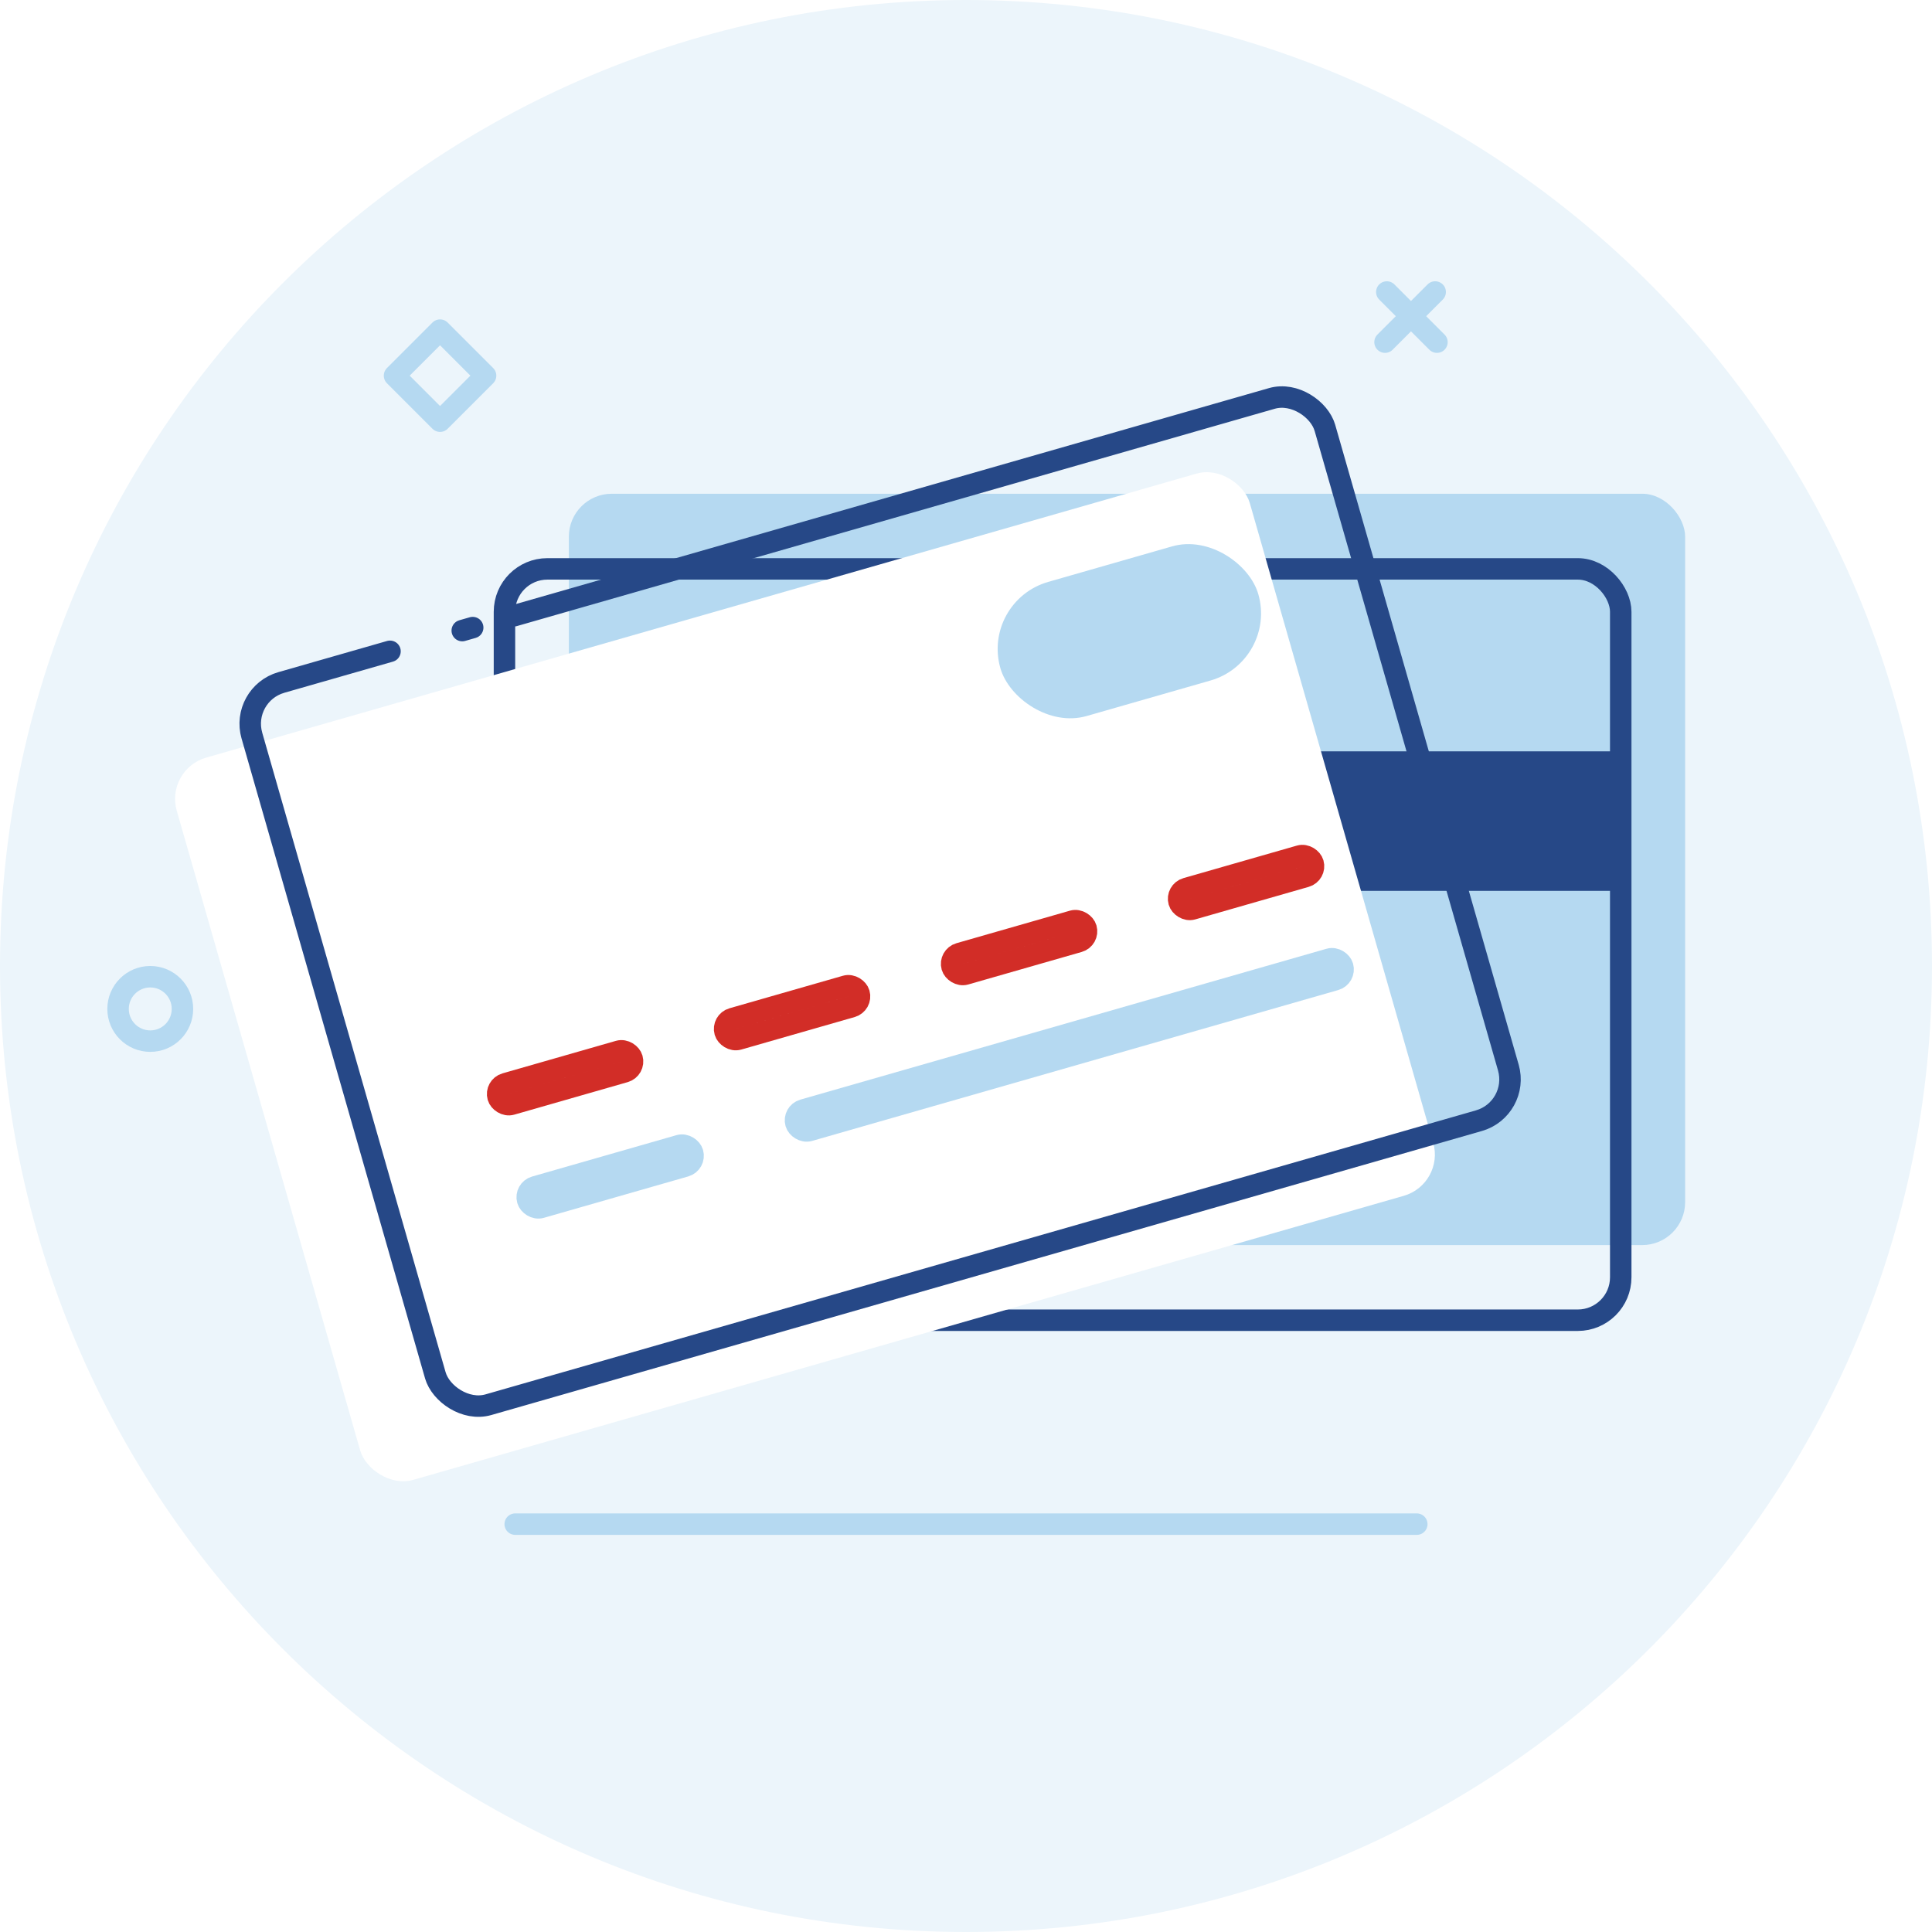<svg width="64" height="64" viewBox="0 0 64 64" fill="none" xmlns="http://www.w3.org/2000/svg">
<path fill-rule="evenodd" clip-rule="evenodd" d="M32 64C49.673 64 64 49.673 64 32C64 14.327 49.673 0 32 0C14.327 0 0 14.327 0 32C0 49.673 14.327 64 32 64Z" fill="#ECF5FB"/>
<path d="M17.067 50.489H46.933" stroke="#B5D9F1" stroke-width="0.711" stroke-linecap="round" stroke-linejoin="round"/>
<path fill-rule="evenodd" clip-rule="evenodd" d="M4.978 34.489C5.567 34.489 6.044 34.011 6.044 33.422C6.044 32.833 5.567 32.355 4.978 32.355C4.389 32.355 3.911 32.833 3.911 33.422C3.911 34.011 4.389 34.489 4.978 34.489Z" stroke="#B5D9F1" stroke-width="0.711" stroke-linecap="round" stroke-linejoin="round"/>
<rect x="13.069" y="12.444" width="2.133" height="2.133" transform="rotate(-45 13.069 12.444)" stroke="#B5D9F1" stroke-width="0.711" stroke-linecap="round" stroke-linejoin="round"/>
<path d="M45.94 9.673L47.601 11.334" stroke="#B5D9F1" stroke-width="0.711" stroke-linecap="round" stroke-linejoin="round"/>
<path d="M47.542 9.673L45.881 11.334" stroke="#B5D9F1" stroke-width="0.711" stroke-linecap="round" stroke-linejoin="round"/>
<g filter="url(#filter0_i)">
<rect x="16.711" y="18.845" width="36.978" height="24.889" rx="1.422" fill="#B5D9F1"/>
</g>
<rect x="16.711" y="18.845" width="36.978" height="24.889" rx="1.422" stroke="#264887" stroke-width="0.711"/>
<rect x="16.711" y="24.889" width="36.978" height="4.622" fill="#264887"/>
<g filter="url(#filter1_d)">
<g filter="url(#filter2_i)">
<rect x="48.936" y="35.31" width="36.978" height="24.889" rx="1.422" transform="rotate(164 48.936 35.31)" fill="white"/>
</g>
<rect x="48.936" y="35.31" width="36.978" height="24.889" rx="1.422" transform="rotate(164 48.936 35.31)" stroke="#264887" stroke-width="0.711" stroke-linecap="round" stroke-dasharray="64.36 2.49 0.36 1.42"/>
<rect x="31.08" y="18.491" width="8.889" height="4.622" rx="2.311" transform="rotate(-16 31.08 18.491)" fill="#B5D9F1"/>
<rect x="24.845" y="35.445" width="18.844" height="0.711" rx="0.356" transform="rotate(-16 24.845 35.445)" fill="#B5D9F1" stroke="#B5D9F1" stroke-width="0.711"/>
<rect x="14.978" y="34.575" width="4.622" height="0.711" rx="0.356" transform="rotate(-16 14.978 34.575)" stroke="#D22D27" stroke-width="0.711"/>
<rect x="22.497" y="32.419" width="4.622" height="0.711" rx="0.356" transform="rotate(-16 22.497 32.419)" stroke="#D22D27" stroke-width="0.711"/>
<rect x="30.017" y="30.263" width="4.622" height="0.711" rx="0.356" transform="rotate(-16 30.017 30.263)" stroke="#D22D27" stroke-width="0.711"/>
<rect x="37.536" y="28.107" width="4.622" height="0.711" rx="0.356" transform="rotate(-16 37.536 28.107)" stroke="#D22D27" stroke-width="0.711"/>
<rect x="15.958" y="37.993" width="5.689" height="0.711" rx="0.356" transform="rotate(-16 15.958 37.993)" fill="#B5D9F1" stroke="#B5D9F1" stroke-width="0.711"/>
</g>
<defs>
<filter id="filter0_i" x="16.356" y="18.489" width="37.689" height="25.6" filterUnits="userSpaceOnUse" color-interpolation-filters="sRGB">
<feFlood flood-opacity="0" result="BackgroundImageFix"/>
<feBlend mode="normal" in="SourceGraphic" in2="BackgroundImageFix" result="shape"/>
<feColorMatrix in="SourceAlpha" type="matrix" values="0 0 0 0 0 0 0 0 0 0 0 0 0 0 0 0 0 0 127 0" result="hardAlpha"/>
<feOffset dx="2.133" dy="-2.489"/>
<feComposite in2="hardAlpha" operator="arithmetic" k2="-1" k3="1"/>
<feColorMatrix type="matrix" values="0 0 0 0 0.424 0 0 0 0 0.706 0 0 0 0 0.894 0 0 0 1 0"/>
<feBlend mode="normal" in2="shape" result="effect1_innerShadow"/>
</filter>
<filter id="filter1_d" x="6.091" y="10.946" width="44.707" height="36.419" filterUnits="userSpaceOnUse" color-interpolation-filters="sRGB">
<feFlood flood-opacity="0" result="BackgroundImageFix"/>
<feColorMatrix in="SourceAlpha" type="matrix" values="0 0 0 0 0 0 0 0 0 0 0 0 0 0 0 0 0 0 127 0"/>
<feOffset dx="1.422" dy="1.422"/>
<feColorMatrix type="matrix" values="0 0 0 0 0 0 0 0 0 0 0 0 0 0 0 0 0 0 0.1 0"/>
<feBlend mode="normal" in2="BackgroundImageFix" result="effect1_dropShadow"/>
<feBlend mode="normal" in="SourceGraphic" in2="effect1_dropShadow" result="shape"/>
</filter>
<filter id="filter2_i" x="6.091" y="10.946" width="43.285" height="34.997" filterUnits="userSpaceOnUse" color-interpolation-filters="sRGB">
<feFlood flood-opacity="0" result="BackgroundImageFix"/>
<feBlend mode="normal" in="SourceGraphic" in2="BackgroundImageFix" result="shape"/>
<feColorMatrix in="SourceAlpha" type="matrix" values="0 0 0 0 0 0 0 0 0 0 0 0 0 0 0 0 0 0 127 0" result="hardAlpha"/>
<feOffset dx="-2.489" dy="2.489"/>
<feComposite in2="hardAlpha" operator="arithmetic" k2="-1" k3="1"/>
<feColorMatrix type="matrix" values="0 0 0 0 0.71 0 0 0 0 0.851 0 0 0 0 0.945 0 0 0 1 0"/>
<feBlend mode="normal" in2="shape" result="effect1_innerShadow"/>
</filter>
</defs>
</svg>
